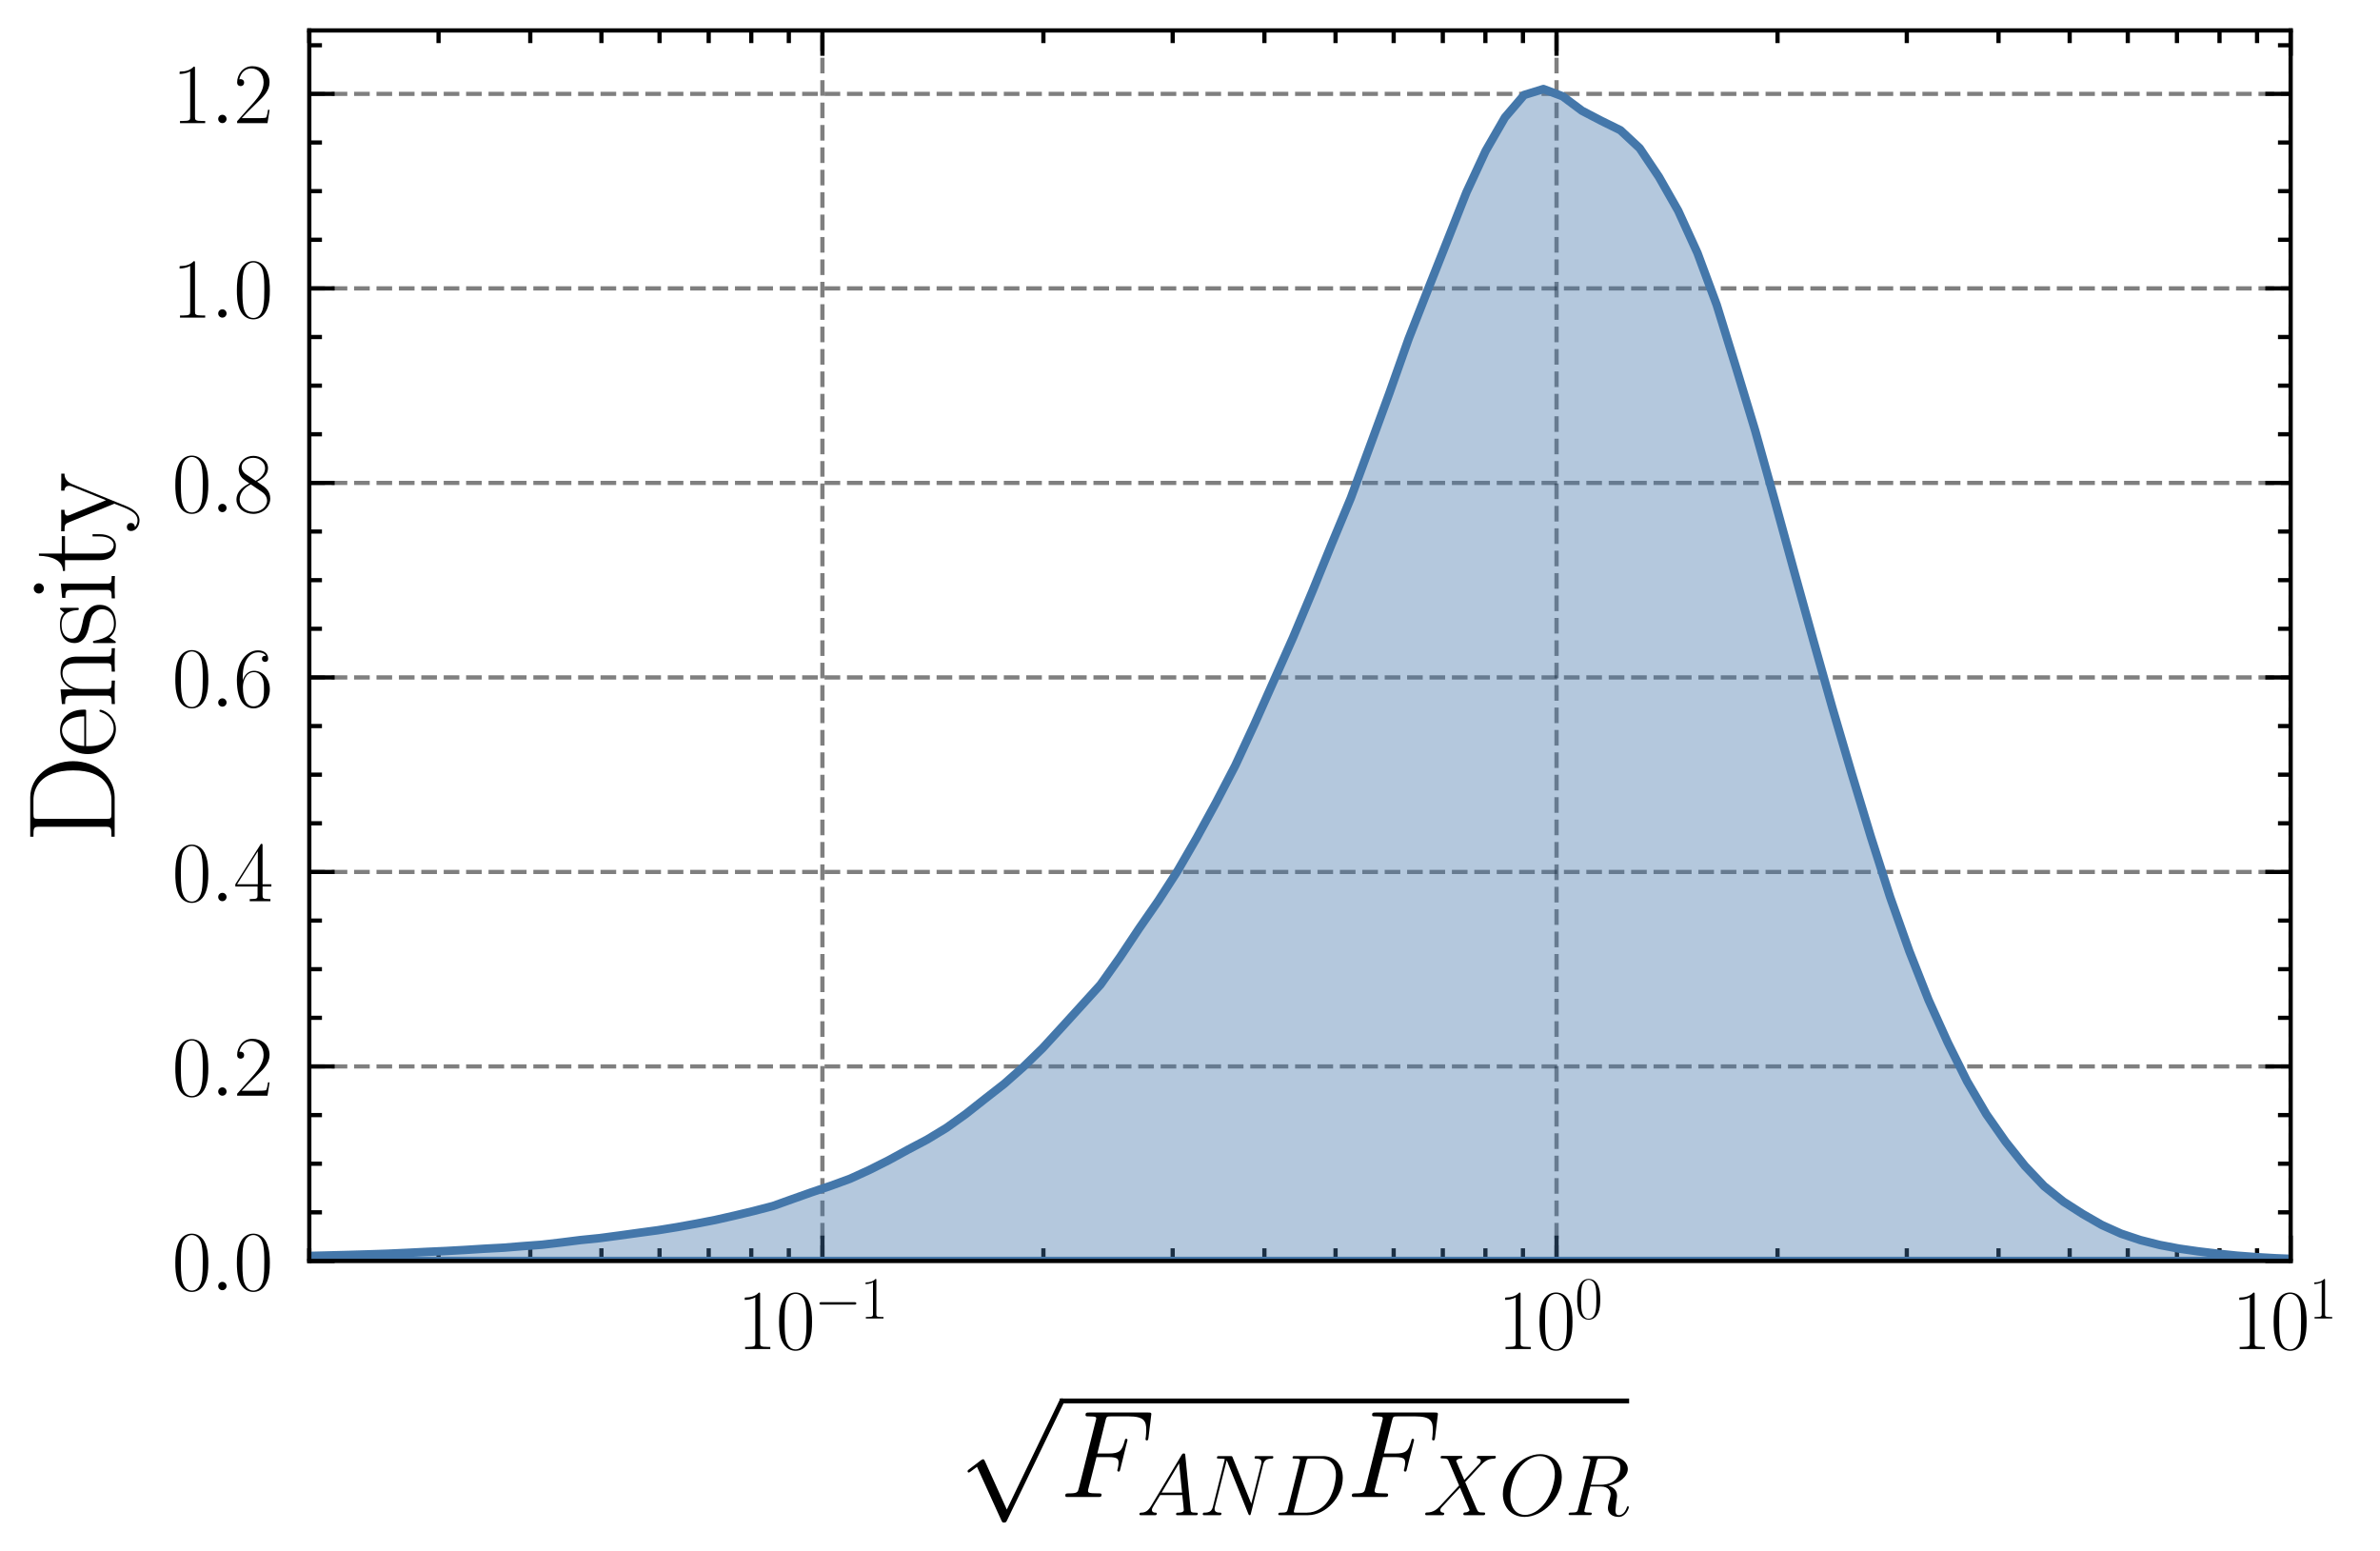<?xml version="1.0" encoding="utf-8" standalone="no"?>
<!DOCTYPE svg PUBLIC "-//W3C//DTD SVG 1.1//EN"
  "http://www.w3.org/Graphics/SVG/1.1/DTD/svg11.dtd">
<svg xmlns:xlink="http://www.w3.org/1999/xlink" width="281.509pt" height="183.432pt" viewBox="0 0 281.509 183.432" xmlns="http://www.w3.org/2000/svg" version="1.1">
 <defs>
  <style type="text/css">*{stroke-linejoin: round; stroke-linecap: butt}</style>
 </defs>
 <g id="figure_1">
  <g id="patch_1">
   <path d="M 0 183.432 
L 281.509 183.432 
L 281.509 0 
L 0 0 
L 0 183.432 
z
" style="fill: none"/>
  </g>
  <g id="axes_1">
   <g id="patch_2">
    <path d="M 36.582 149.13 
L 270.942 149.13 
L 270.942 3.6 
L 36.582 3.6 
L 36.582 149.13 
z
" style="fill: none"/>
   </g>
   <g id="matplotlib.axis_1">
    <g id="xtick_1">
     <g id="line2d_1">
      <path d="M 97.276 149.13 
L 97.276 3.6 
" clip-path="url(#p19c0e09cc0)" style="fill: none; stroke-dasharray: 1.85,0.8; stroke-dashoffset: 0; stroke: #000000; stroke-opacity: 0.5; stroke-width: 0.5"/>
     </g>
     <g id="line2d_2">
      <defs>
       <path id="m9ec80970f1" d="M 0 0 
L 0 -3 
" style="stroke: #000000; stroke-width: 0.5"/>
      </defs>
      <g>
       <use xlink:href="#m9ec80970f1" x="97.276" y="149.13" style="stroke: #000000; stroke-width: 0.5"/>
      </g>
     </g>
     <g id="line2d_3">
      <defs>
       <path id="m45eb86e964" d="M 0 0 
L 0 3 
" style="stroke: #000000; stroke-width: 0.5"/>
      </defs>
      <g>
       <use xlink:href="#m45eb86e964" x="97.276" y="3.6" style="stroke: #000000; stroke-width: 0.5"/>
      </g>
     </g>
     <g id="text_1">
      <!-- $\mathdefault{10^{-1}}$ -->
      <g transform="translate(87.196 159.548) scale(0.1 -0.1)">
       <defs>
        <path id="CMR17-31" d="M 1702 4058 
C 1702 4192 1696 4192 1606 4192 
C 1357 3916 979 3827 621 3827 
C 602 3827 570 3827 563 3808 
C 557 3795 557 3782 557 3648 
C 755 3648 1088 3686 1344 3839 
L 1344 461 
C 1344 236 1331 160 781 160 
L 589 160 
L 589 0 
C 896 0 1216 0 1523 0 
C 1830 0 2150 0 2458 0 
L 2458 160 
L 2266 160 
C 1715 160 1702 230 1702 458 
L 1702 4058 
z
" transform="scale(0.016)"/>
        <path id="CMR17-30" d="M 2688 2025 
C 2688 2416 2682 3080 2413 3591 
C 2176 4039 1798 4198 1466 4198 
C 1158 4198 768 4058 525 3597 
C 269 3118 243 2524 243 2025 
C 243 1661 250 1106 448 619 
C 723 -39 1216 -128 1466 -128 
C 1760 -128 2208 -7 2470 600 
C 2662 1042 2688 1559 2688 2025 
z
M 1466 -26 
C 1056 -26 813 325 723 812 
C 653 1188 653 1738 653 2096 
C 653 2588 653 2997 736 3387 
C 858 3929 1216 4096 1466 4096 
C 1728 4096 2067 3923 2189 3400 
C 2272 3036 2278 2607 2278 2096 
C 2278 1680 2278 1169 2202 792 
C 2067 95 1690 -26 1466 -26 
z
" transform="scale(0.016)"/>
        <path id="CMSY10-0" d="M 4218 1472 
C 4326 1472 4442 1472 4442 1600 
C 4442 1728 4326 1728 4218 1728 
L 755 1728 
C 646 1728 531 1728 531 1600 
C 531 1472 646 1472 755 1472 
L 4218 1472 
z
" transform="scale(0.016)"/>
       </defs>
       <use xlink:href="#CMR17-31" transform="scale(0.996)"/>
       <use xlink:href="#CMR17-30" transform="translate(45.69 0) scale(0.996)"/>
       <use xlink:href="#CMSY10-0" transform="translate(91.381 36.154) scale(0.697)"/>
       <use xlink:href="#CMR17-31" transform="translate(145.622 36.154) scale(0.697)"/>
      </g>
     </g>
    </g>
    <g id="xtick_2">
     <g id="line2d_4">
      <path d="M 184.109 149.13 
L 184.109 3.6 
" clip-path="url(#p19c0e09cc0)" style="fill: none; stroke-dasharray: 1.85,0.8; stroke-dashoffset: 0; stroke: #000000; stroke-opacity: 0.5; stroke-width: 0.5"/>
     </g>
     <g id="line2d_5">
      <g>
       <use xlink:href="#m9ec80970f1" x="184.109" y="149.13" style="stroke: #000000; stroke-width: 0.5"/>
      </g>
     </g>
     <g id="line2d_6">
      <g>
       <use xlink:href="#m45eb86e964" x="184.109" y="3.6" style="stroke: #000000; stroke-width: 0.5"/>
      </g>
     </g>
     <g id="text_2">
      <!-- $\mathdefault{10^{0}}$ -->
      <g transform="translate(177.142 159.548) scale(0.1 -0.1)">
       <use xlink:href="#CMR17-31" transform="scale(0.996)"/>
       <use xlink:href="#CMR17-30" transform="translate(45.69 0) scale(0.996)"/>
       <use xlink:href="#CMR17-30" transform="translate(91.381 36.154) scale(0.697)"/>
      </g>
     </g>
    </g>
    <g id="xtick_3">
     <g id="line2d_7">
      <path d="M 270.942 149.13 
L 270.942 3.6 
" clip-path="url(#p19c0e09cc0)" style="fill: none; stroke-dasharray: 1.85,0.8; stroke-dashoffset: 0; stroke: #000000; stroke-opacity: 0.5; stroke-width: 0.5"/>
     </g>
     <g id="line2d_8">
      <g>
       <use xlink:href="#m9ec80970f1" x="270.942" y="149.13" style="stroke: #000000; stroke-width: 0.5"/>
      </g>
     </g>
     <g id="line2d_9">
      <g>
       <use xlink:href="#m45eb86e964" x="270.942" y="3.6" style="stroke: #000000; stroke-width: 0.5"/>
      </g>
     </g>
     <g id="text_3">
      <!-- $\mathdefault{10^{1}}$ -->
      <g transform="translate(263.975 159.548) scale(0.1 -0.1)">
       <use xlink:href="#CMR17-31" transform="scale(0.996)"/>
       <use xlink:href="#CMR17-30" transform="translate(45.69 0) scale(0.996)"/>
       <use xlink:href="#CMR17-31" transform="translate(91.381 36.154) scale(0.697)"/>
      </g>
     </g>
    </g>
    <g id="xtick_4">
     <g id="line2d_10">
      <defs>
       <path id="md3a4741fb4" d="M 0 0 
L 0 -1.5 
" style="stroke: #000000; stroke-width: 0.5"/>
      </defs>
      <g>
       <use xlink:href="#md3a4741fb4" x="36.582" y="149.13" style="stroke: #000000; stroke-width: 0.5"/>
      </g>
     </g>
     <g id="line2d_11">
      <defs>
       <path id="m6dc3bf40f5" d="M 0 0 
L 0 1.5 
" style="stroke: #000000; stroke-width: 0.5"/>
      </defs>
      <g>
       <use xlink:href="#m6dc3bf40f5" x="36.582" y="3.6" style="stroke: #000000; stroke-width: 0.5"/>
      </g>
     </g>
    </g>
    <g id="xtick_5">
     <g id="line2d_12">
      <g>
       <use xlink:href="#md3a4741fb4" x="51.873" y="149.13" style="stroke: #000000; stroke-width: 0.5"/>
      </g>
     </g>
     <g id="line2d_13">
      <g>
       <use xlink:href="#m6dc3bf40f5" x="51.873" y="3.6" style="stroke: #000000; stroke-width: 0.5"/>
      </g>
     </g>
    </g>
    <g id="xtick_6">
     <g id="line2d_14">
      <g>
       <use xlink:href="#md3a4741fb4" x="62.722" y="149.13" style="stroke: #000000; stroke-width: 0.5"/>
      </g>
     </g>
     <g id="line2d_15">
      <g>
       <use xlink:href="#m6dc3bf40f5" x="62.722" y="3.6" style="stroke: #000000; stroke-width: 0.5"/>
      </g>
     </g>
    </g>
    <g id="xtick_7">
     <g id="line2d_16">
      <g>
       <use xlink:href="#md3a4741fb4" x="71.137" y="149.13" style="stroke: #000000; stroke-width: 0.5"/>
      </g>
     </g>
     <g id="line2d_17">
      <g>
       <use xlink:href="#m6dc3bf40f5" x="71.137" y="3.6" style="stroke: #000000; stroke-width: 0.5"/>
      </g>
     </g>
    </g>
    <g id="xtick_8">
     <g id="line2d_18">
      <g>
       <use xlink:href="#md3a4741fb4" x="78.012" y="149.13" style="stroke: #000000; stroke-width: 0.5"/>
      </g>
     </g>
     <g id="line2d_19">
      <g>
       <use xlink:href="#m6dc3bf40f5" x="78.012" y="3.6" style="stroke: #000000; stroke-width: 0.5"/>
      </g>
     </g>
    </g>
    <g id="xtick_9">
     <g id="line2d_20">
      <g>
       <use xlink:href="#md3a4741fb4" x="83.825" y="149.13" style="stroke: #000000; stroke-width: 0.5"/>
      </g>
     </g>
     <g id="line2d_21">
      <g>
       <use xlink:href="#m6dc3bf40f5" x="83.825" y="3.6" style="stroke: #000000; stroke-width: 0.5"/>
      </g>
     </g>
    </g>
    <g id="xtick_10">
     <g id="line2d_22">
      <g>
       <use xlink:href="#md3a4741fb4" x="88.861" y="149.13" style="stroke: #000000; stroke-width: 0.5"/>
      </g>
     </g>
     <g id="line2d_23">
      <g>
       <use xlink:href="#m6dc3bf40f5" x="88.861" y="3.6" style="stroke: #000000; stroke-width: 0.5"/>
      </g>
     </g>
    </g>
    <g id="xtick_11">
     <g id="line2d_24">
      <g>
       <use xlink:href="#md3a4741fb4" x="93.303" y="149.13" style="stroke: #000000; stroke-width: 0.5"/>
      </g>
     </g>
     <g id="line2d_25">
      <g>
       <use xlink:href="#m6dc3bf40f5" x="93.303" y="3.6" style="stroke: #000000; stroke-width: 0.5"/>
      </g>
     </g>
    </g>
    <g id="xtick_12">
     <g id="line2d_26">
      <g>
       <use xlink:href="#md3a4741fb4" x="123.415" y="149.13" style="stroke: #000000; stroke-width: 0.5"/>
      </g>
     </g>
     <g id="line2d_27">
      <g>
       <use xlink:href="#m6dc3bf40f5" x="123.415" y="3.6" style="stroke: #000000; stroke-width: 0.5"/>
      </g>
     </g>
    </g>
    <g id="xtick_13">
     <g id="line2d_28">
      <g>
       <use xlink:href="#md3a4741fb4" x="138.706" y="149.13" style="stroke: #000000; stroke-width: 0.5"/>
      </g>
     </g>
     <g id="line2d_29">
      <g>
       <use xlink:href="#m6dc3bf40f5" x="138.706" y="3.6" style="stroke: #000000; stroke-width: 0.5"/>
      </g>
     </g>
    </g>
    <g id="xtick_14">
     <g id="line2d_30">
      <g>
       <use xlink:href="#md3a4741fb4" x="149.555" y="149.13" style="stroke: #000000; stroke-width: 0.5"/>
      </g>
     </g>
     <g id="line2d_31">
      <g>
       <use xlink:href="#m6dc3bf40f5" x="149.555" y="3.6" style="stroke: #000000; stroke-width: 0.5"/>
      </g>
     </g>
    </g>
    <g id="xtick_15">
     <g id="line2d_32">
      <g>
       <use xlink:href="#md3a4741fb4" x="157.97" y="149.13" style="stroke: #000000; stroke-width: 0.5"/>
      </g>
     </g>
     <g id="line2d_33">
      <g>
       <use xlink:href="#m6dc3bf40f5" x="157.97" y="3.6" style="stroke: #000000; stroke-width: 0.5"/>
      </g>
     </g>
    </g>
    <g id="xtick_16">
     <g id="line2d_34">
      <g>
       <use xlink:href="#md3a4741fb4" x="164.845" y="149.13" style="stroke: #000000; stroke-width: 0.5"/>
      </g>
     </g>
     <g id="line2d_35">
      <g>
       <use xlink:href="#m6dc3bf40f5" x="164.845" y="3.6" style="stroke: #000000; stroke-width: 0.5"/>
      </g>
     </g>
    </g>
    <g id="xtick_17">
     <g id="line2d_36">
      <g>
       <use xlink:href="#md3a4741fb4" x="170.658" y="149.13" style="stroke: #000000; stroke-width: 0.5"/>
      </g>
     </g>
     <g id="line2d_37">
      <g>
       <use xlink:href="#m6dc3bf40f5" x="170.658" y="3.6" style="stroke: #000000; stroke-width: 0.5"/>
      </g>
     </g>
    </g>
    <g id="xtick_18">
     <g id="line2d_38">
      <g>
       <use xlink:href="#md3a4741fb4" x="175.694" y="149.13" style="stroke: #000000; stroke-width: 0.5"/>
      </g>
     </g>
     <g id="line2d_39">
      <g>
       <use xlink:href="#m6dc3bf40f5" x="175.694" y="3.6" style="stroke: #000000; stroke-width: 0.5"/>
      </g>
     </g>
    </g>
    <g id="xtick_19">
     <g id="line2d_40">
      <g>
       <use xlink:href="#md3a4741fb4" x="180.136" y="149.13" style="stroke: #000000; stroke-width: 0.5"/>
      </g>
     </g>
     <g id="line2d_41">
      <g>
       <use xlink:href="#m6dc3bf40f5" x="180.136" y="3.6" style="stroke: #000000; stroke-width: 0.5"/>
      </g>
     </g>
    </g>
    <g id="xtick_20">
     <g id="line2d_42">
      <g>
       <use xlink:href="#md3a4741fb4" x="210.248" y="149.13" style="stroke: #000000; stroke-width: 0.5"/>
      </g>
     </g>
     <g id="line2d_43">
      <g>
       <use xlink:href="#m6dc3bf40f5" x="210.248" y="3.6" style="stroke: #000000; stroke-width: 0.5"/>
      </g>
     </g>
    </g>
    <g id="xtick_21">
     <g id="line2d_44">
      <g>
       <use xlink:href="#md3a4741fb4" x="225.539" y="149.13" style="stroke: #000000; stroke-width: 0.5"/>
      </g>
     </g>
     <g id="line2d_45">
      <g>
       <use xlink:href="#m6dc3bf40f5" x="225.539" y="3.6" style="stroke: #000000; stroke-width: 0.5"/>
      </g>
     </g>
    </g>
    <g id="xtick_22">
     <g id="line2d_46">
      <g>
       <use xlink:href="#md3a4741fb4" x="236.388" y="149.13" style="stroke: #000000; stroke-width: 0.5"/>
      </g>
     </g>
     <g id="line2d_47">
      <g>
       <use xlink:href="#m6dc3bf40f5" x="236.388" y="3.6" style="stroke: #000000; stroke-width: 0.5"/>
      </g>
     </g>
    </g>
    <g id="xtick_23">
     <g id="line2d_48">
      <g>
       <use xlink:href="#md3a4741fb4" x="244.803" y="149.13" style="stroke: #000000; stroke-width: 0.5"/>
      </g>
     </g>
     <g id="line2d_49">
      <g>
       <use xlink:href="#m6dc3bf40f5" x="244.803" y="3.6" style="stroke: #000000; stroke-width: 0.5"/>
      </g>
     </g>
    </g>
    <g id="xtick_24">
     <g id="line2d_50">
      <g>
       <use xlink:href="#md3a4741fb4" x="251.678" y="149.13" style="stroke: #000000; stroke-width: 0.5"/>
      </g>
     </g>
     <g id="line2d_51">
      <g>
       <use xlink:href="#m6dc3bf40f5" x="251.678" y="3.6" style="stroke: #000000; stroke-width: 0.5"/>
      </g>
     </g>
    </g>
    <g id="xtick_25">
     <g id="line2d_52">
      <g>
       <use xlink:href="#md3a4741fb4" x="257.492" y="149.13" style="stroke: #000000; stroke-width: 0.5"/>
      </g>
     </g>
     <g id="line2d_53">
      <g>
       <use xlink:href="#m6dc3bf40f5" x="257.492" y="3.6" style="stroke: #000000; stroke-width: 0.5"/>
      </g>
     </g>
    </g>
    <g id="xtick_26">
     <g id="line2d_54">
      <g>
       <use xlink:href="#md3a4741fb4" x="262.527" y="149.13" style="stroke: #000000; stroke-width: 0.5"/>
      </g>
     </g>
     <g id="line2d_55">
      <g>
       <use xlink:href="#m6dc3bf40f5" x="262.527" y="3.6" style="stroke: #000000; stroke-width: 0.5"/>
      </g>
     </g>
    </g>
    <g id="xtick_27">
     <g id="line2d_56">
      <g>
       <use xlink:href="#md3a4741fb4" x="266.969" y="149.13" style="stroke: #000000; stroke-width: 0.5"/>
      </g>
     </g>
     <g id="line2d_57">
      <g>
       <use xlink:href="#m6dc3bf40f5" x="266.969" y="3.6" style="stroke: #000000; stroke-width: 0.5"/>
      </g>
     </g>
    </g>
    <g id="text_4">
     <!-- $\sqrt{F_{AND}F_{XOR}}$ -->
     <g transform="translate(113.373 177.042) scale(0.144 -0.144)">
      <defs>
       <path id="CMSY10-70" d="M 2490 -5472 
L 1363 -2982 
C 1318 -2880 1286 -2880 1267 -2880 
C 1261 -2880 1229 -2880 1158 -2931 
L 550 -3392 
C 467 -3456 467 -3475 467 -3494 
C 467 -3526 486 -3565 531 -3565 
C 570 -3565 678 -3475 749 -3424 
C 787 -3393 883 -3323 954 -3271 
L 2214 -6042 
C 2259 -6144 2291 -6144 2349 -6144 
C 2445 -6144 2464 -6106 2509 -6016 
L 5414 0 
C 5459 90 5459 115 5459 128 
C 5459 192 5408 256 5331 256 
C 5280 256 5235 224 5184 122 
L 2490 -5472 
z
" transform="scale(0.016)"/>
       <path id="CMMI12-46" d="M 1901 2055 
L 2515 2055 
C 3002 2055 3040 1946 3040 1761 
C 3040 1678 3027 1589 2995 1448 
C 2982 1423 2976 1391 2976 1378 
C 2976 1333 3002 1308 3046 1308 
C 3098 1308 3104 1333 3130 1435 
L 3501 2935 
C 3501 2961 3482 2999 3437 2999 
C 3379 2999 3373 2974 3347 2863 
C 3213 2376 3085 2240 2528 2240 
L 1946 2240 
L 2362 3926 
C 2419 4154 2432 4154 2694 4154 
L 3552 4154 
C 4352 4154 4467 3918 4467 3464 
C 4467 3426 4467 3285 4448 3119 
C 4442 3094 4429 3011 4429 2985 
C 4429 2934 4461 2915 4499 2915 
C 4544 2915 4570 2941 4582 3055 
L 4717 4174 
C 4717 4195 4730 4263 4730 4277 
C 4730 4352 4672 4352 4557 4352 
L 1523 4352 
C 1402 4352 1338 4352 1338 4229 
C 1338 4154 1382 4154 1491 4154 
C 1888 4154 1888 4113 1888 4050 
C 1888 4018 1882 3992 1862 3922 
L 998 473 
C 941 249 928 185 480 185 
C 358 185 294 185 294 70 
C 294 0 352 0 390 0 
C 512 0 640 0 762 0 
L 1594 0 
C 1734 0 1888 0 2029 0 
C 2086 0 2163 0 2163 115 
C 2163 185 2125 185 1984 185 
C 1478 185 1466 229 1466 324 
C 1466 356 1478 406 1491 449 
L 1901 2055 
z
" transform="scale(0.016)"/>
       <path id="CMMI12-41" d="M 1088 691 
C 864 314 646 186 339 186 
C 269 180 218 180 218 58 
C 218 24 250 0 294 0 
C 410 0 698 0 813 0 
C 998 0 1203 0 1382 0 
C 1421 0 1498 0 1498 122 
C 1498 180 1446 186 1408 186 
C 1261 186 1139 236 1139 388 
C 1139 476 1178 546 1261 685 
L 1747 1479 
L 3379 1479 
C 3386 1423 3386 1373 3392 1316 
C 3411 1152 3488 495 3488 376 
C 3488 186 3162 186 3059 186 
C 2989 186 2918 186 2918 70 
C 2918 0 2976 0 3014 0 
C 3123 0 3251 0 3360 0 
L 3725 0 
C 4115 0 4397 0 4403 0 
C 4448 0 4518 0 4518 122 
C 4518 186 4461 186 4365 186 
C 4013 186 4006 244 3987 434 
L 3597 4404 
C 3584 4531 3558 4544 3488 4544 
C 3424 4544 3386 4531 3328 4435 
L 1088 691 
z
M 1856 1664 
L 3142 3819 
L 3360 1664 
L 1856 1664 
z
" transform="scale(0.016)"/>
       <path id="CMMI12-4e" d="M 4736 3698 
C 4806 3974 4909 4166 5395 4166 
C 5414 4166 5491 4166 5491 4279 
C 5491 4352 5434 4352 5408 4352 
C 5280 4352 4954 4352 4826 4352 
L 4518 4352 
C 4429 4352 4314 4352 4224 4352 
C 4186 4352 4109 4352 4109 4230 
C 4109 4166 4160 4166 4205 4166 
C 4589 4166 4614 4019 4614 3903 
C 4614 3846 4608 3826 4589 3737 
L 3866 850 
L 2496 4249 
C 2451 4352 2445 4352 2304 4352 
L 1523 4352 
C 1395 4352 1338 4352 1338 4230 
C 1338 4166 1382 4166 1504 4166 
C 1536 4166 1914 4166 1914 4115 
C 1914 4102 1901 4051 1894 4032 
L 1043 635 
C 966 320 813 186 390 186 
C 358 186 294 186 294 67 
C 294 0 358 0 378 0 
C 506 0 832 0 960 0 
L 1267 0 
C 1357 0 1466 0 1555 0 
C 1600 0 1670 0 1670 122 
C 1670 180 1606 186 1581 186 
C 1370 186 1165 224 1165 454 
C 1165 505 1178 562 1190 613 
L 2054 4032 
C 2093 3968 2093 3956 2118 3898 
L 3642 115 
C 3674 38 3686 0 3744 0 
C 3808 0 3814 19 3840 128 
L 4736 3698 
z
" transform="scale(0.016)"/>
       <path id="CMMI12-44" d="M 1005 472 
C 947 249 934 185 486 185 
C 365 185 301 185 301 70 
C 301 0 339 0 467 0 
L 2496 0 
C 3789 0 5050 1332 5050 2753 
C 5050 3671 4499 4352 3584 4352 
L 1530 4352 
C 1408 4352 1350 4352 1350 4231 
C 1350 4167 1408 4167 1504 4167 
C 1894 4167 1894 4116 1894 4046 
C 1894 4034 1894 3995 1869 3899 
L 1005 472 
z
M 2355 3931 
C 2413 4167 2438 4167 2688 4167 
L 3392 4167 
C 3994 4167 4544 3842 4544 2963 
C 4544 2644 4416 1536 3795 835 
C 3616 625 3130 185 2394 185 
L 1664 185 
C 1574 185 1562 185 1523 192 
C 1453 198 1446 211 1446 262 
C 1446 307 1459 345 1472 402 
L 2355 3931 
z
" transform="scale(0.016)"/>
       <path id="CMMI12-58" d="M 3040 2596 
L 2438 3994 
C 2522 4147 2714 4172 2790 4179 
C 2829 4179 2899 4179 2899 4292 
C 2899 4364 2842 4364 2803 4364 
C 2694 4364 2566 4364 2458 4364 
L 2086 4364 
C 1696 4364 1414 4364 1408 4364 
C 1357 4364 1293 4364 1293 4243 
C 1293 4179 1350 4179 1434 4179 
C 1805 4179 1830 4115 1894 3962 
L 2656 2185 
L 1267 693 
C 1037 442 762 198 288 198 
C 211 192 160 192 160 68 
C 160 48 166 0 237 0 
C 326 0 422 0 512 0 
L 813 0 
C 1018 0 1242 0 1440 0 
C 1485 0 1562 0 1562 115 
C 1562 179 1517 185 1478 185 
C 1350 198 1267 268 1267 370 
C 1267 479 1344 557 1530 748 
L 2099 1368 
C 2240 1516 2579 1886 2720 2026 
L 3392 453 
C 3398 441 3424 377 3424 370 
C 3424 313 3283 198 3078 198 
C 3040 198 2970 198 2970 71 
C 2970 0 3034 0 3066 0 
C 3174 0 3302 0 3411 0 
L 4115 0 
C 4230 0 4352 0 4461 0 
C 4506 0 4576 0 4576 130 
C 4576 198 4512 198 4454 198 
C 4070 198 4058 230 3949 465 
L 3104 2441 
L 3917 3316 
C 3981 3381 4128 3542 4186 3606 
C 4461 3896 4717 4160 5235 4160 
C 5299 4179 5363 4179 5363 4292 
C 5363 4364 5306 4364 5280 4364 
C 5190 4364 5094 4364 5005 4364 
L 4710 4364 
C 4506 4364 4282 4364 4083 4364 
C 4038 4364 3962 4364 3962 4249 
C 3962 4185 4006 4179 4045 4179 
C 4147 4167 4256 4116 4256 3994 
L 4250 3982 
C 4243 3937 4230 3873 4160 3797 
L 3040 2596 
z
" transform="scale(0.016)"/>
       <path id="CMMI12-4f" d="M 4646 2797 
C 4646 3848 3955 4492 3059 4492 
C 1690 4492 307 3026 307 1554 
C 307 554 973 -128 1901 -128 
C 3245 -128 4646 1268 4646 2797 
z
M 1939 19 
C 1414 19 858 401 858 1395 
C 858 1974 1069 2924 1594 3562 
C 2061 4123 2598 4352 3027 4352 
C 3590 4352 4134 3944 4134 3026 
C 4134 2459 3891 1573 3462 968 
C 2995 318 2413 19 1939 19 
z
" transform="scale(0.016)"/>
       <path id="CMMI12-52" d="M 2355 3924 
C 2413 4160 2438 4160 2688 4160 
L 3149 4160 
C 3699 4160 4109 3995 4109 3499 
C 4109 3175 3942 2240 2656 2240 
L 1933 2240 
L 2355 3924 
z
M 3245 2169 
C 4038 2341 4659 2851 4659 3398 
C 4659 3894 4154 4352 3264 4352 
L 1530 4352 
C 1402 4352 1344 4352 1344 4226 
C 1344 4160 1389 4160 1510 4160 
C 1894 4160 1894 4112 1894 4045 
C 1894 4033 1894 3994 1869 3899 
L 1005 479 
C 947 256 934 192 493 192 
C 346 192 301 192 301 71 
C 301 7 371 7 390 7 
C 506 7 640 7 762 7 
L 1517 7 
C 1632 7 1766 7 1882 7 
C 1933 7 2003 7 2003 128 
C 2003 192 1946 192 1850 192 
C 1459 192 1459 243 1459 306 
C 1459 313 1459 357 1472 407 
L 1901 2112 
L 2669 2112 
C 3277 2112 3392 1731 3392 1522 
C 3392 1427 3328 1179 3283 1014 
C 3213 723 3194 652 3194 532 
C 3194 82 3565 -128 3994 -128 
C 4512 -128 4736 501 4736 591 
C 4736 635 4704 654 4666 654 
C 4614 654 4602 616 4589 565 
C 4435 114 4173 0 4013 0 
C 3853 0 3750 70 3750 356 
C 3750 509 3827 1088 3834 1120 
C 3866 1355 3866 1380 3866 1432 
C 3866 1896 3488 2093 3245 2169 
z
" transform="scale(0.016)"/>
      </defs>
      <use xlink:href="#CMSY10-70" transform="translate(0 76.878) scale(0.996)"/>
      <use xlink:href="#CMMI12-46" transform="translate(83.022 0) scale(0.996)"/>
      <use xlink:href="#CMMI12-41" transform="translate(146.17 -14.944) scale(0.697)"/>
      <use xlink:href="#CMMI12-4e" transform="translate(197.36 -14.944) scale(0.697)"/>
      <use xlink:href="#CMMI12-44" transform="translate(259.325 -14.944) scale(0.697)"/>
      <use xlink:href="#CMMI12-46" transform="translate(318.415 0) scale(0.996)"/>
      <use xlink:href="#CMMI12-58" transform="translate(381.564 -14.944) scale(0.697)"/>
      <use xlink:href="#CMMI12-4f" transform="translate(443.718 -14.944) scale(0.697)"/>
      <use xlink:href="#CMMI12-52" transform="translate(497.8 -14.944) scale(0.697)"/>
      <path d="M 83.022 76.878 
L 550.848 76.878 
L 550.848 80.863 
L 83.022 80.863 
L 83.022 76.878 
z
"/>
     </g>
    </g>
   </g>
   <g id="matplotlib.axis_2">
    <g id="ytick_1">
     <g id="line2d_58">
      <path d="M 36.582 149.13 
L 270.942 149.13 
" clip-path="url(#p19c0e09cc0)" style="fill: none; stroke-dasharray: 1.85,0.8; stroke-dashoffset: 0; stroke: #000000; stroke-opacity: 0.5; stroke-width: 0.5"/>
     </g>
     <g id="line2d_59">
      <defs>
       <path id="md52b957f41" d="M 0 0 
L 3 0 
" style="stroke: #000000; stroke-width: 0.5"/>
      </defs>
      <g>
       <use xlink:href="#md52b957f41" x="36.582" y="149.13" style="stroke: #000000; stroke-width: 0.5"/>
      </g>
     </g>
     <g id="line2d_60">
      <defs>
       <path id="m5d4488cac8" d="M 0 0 
L -3 0 
" style="stroke: #000000; stroke-width: 0.5"/>
      </defs>
      <g>
       <use xlink:href="#m5d4488cac8" x="270.942" y="149.13" style="stroke: #000000; stroke-width: 0.5"/>
      </g>
     </g>
     <g id="text_5">
      <!-- $\mathdefault{0.0}$ -->
      <g transform="translate(20.352 152.589) scale(0.1 -0.1)">
       <defs>
        <path id="CMMI12-3a" d="M 1178 307 
C 1178 492 1024 619 870 619 
C 685 619 557 466 557 313 
C 557 128 710 0 864 0 
C 1050 0 1178 153 1178 307 
z
" transform="scale(0.016)"/>
       </defs>
       <use xlink:href="#CMR17-30" transform="scale(0.996)"/>
       <use xlink:href="#CMMI12-3a" transform="translate(45.69 0) scale(0.996)"/>
       <use xlink:href="#CMR17-30" transform="translate(72.788 0) scale(0.996)"/>
      </g>
     </g>
    </g>
    <g id="ytick_2">
     <g id="line2d_61">
      <path d="M 36.582 126.125 
L 270.942 126.125 
" clip-path="url(#p19c0e09cc0)" style="fill: none; stroke-dasharray: 1.85,0.8; stroke-dashoffset: 0; stroke: #000000; stroke-opacity: 0.5; stroke-width: 0.5"/>
     </g>
     <g id="line2d_62">
      <g>
       <use xlink:href="#md52b957f41" x="36.582" y="126.125" style="stroke: #000000; stroke-width: 0.5"/>
      </g>
     </g>
     <g id="line2d_63">
      <g>
       <use xlink:href="#m5d4488cac8" x="270.942" y="126.125" style="stroke: #000000; stroke-width: 0.5"/>
      </g>
     </g>
     <g id="text_6">
      <!-- $\mathdefault{0.2}$ -->
      <g transform="translate(20.352 129.585) scale(0.1 -0.1)">
       <defs>
        <path id="CMR17-32" d="M 2669 989 
L 2554 989 
C 2490 536 2438 459 2413 420 
C 2381 369 1920 369 1830 369 
L 602 369 
C 832 619 1280 1072 1824 1597 
C 2214 1967 2669 2402 2669 3035 
C 2669 3790 2067 4224 1395 4224 
C 691 4224 262 3604 262 3030 
C 262 2780 448 2748 525 2748 
C 589 2748 781 2787 781 3010 
C 781 3207 614 3264 525 3264 
C 486 3264 448 3258 422 3245 
C 544 3790 915 4058 1306 4058 
C 1862 4058 2227 3617 2227 3035 
C 2227 2479 1901 2000 1536 1584 
L 262 146 
L 262 0 
L 2515 0 
L 2669 989 
z
" transform="scale(0.016)"/>
       </defs>
       <use xlink:href="#CMR17-30" transform="scale(0.996)"/>
       <use xlink:href="#CMMI12-3a" transform="translate(45.69 0) scale(0.996)"/>
       <use xlink:href="#CMR17-32" transform="translate(72.788 0) scale(0.996)"/>
      </g>
     </g>
    </g>
    <g id="ytick_3">
     <g id="line2d_64">
      <path d="M 36.582 103.121 
L 270.942 103.121 
" clip-path="url(#p19c0e09cc0)" style="fill: none; stroke-dasharray: 1.85,0.8; stroke-dashoffset: 0; stroke: #000000; stroke-opacity: 0.5; stroke-width: 0.5"/>
     </g>
     <g id="line2d_65">
      <g>
       <use xlink:href="#md52b957f41" x="36.582" y="103.121" style="stroke: #000000; stroke-width: 0.5"/>
      </g>
     </g>
     <g id="line2d_66">
      <g>
       <use xlink:href="#m5d4488cac8" x="270.942" y="103.121" style="stroke: #000000; stroke-width: 0.5"/>
      </g>
     </g>
     <g id="text_7">
      <!-- $\mathdefault{0.4}$ -->
      <g transform="translate(20.352 106.58) scale(0.1 -0.1)">
       <defs>
        <path id="CMR17-34" d="M 2150 4122 
C 2150 4256 2144 4256 2029 4256 
L 128 1254 
L 128 1088 
L 1779 1088 
L 1779 457 
C 1779 224 1766 160 1318 160 
L 1197 160 
L 1197 0 
C 1402 0 1747 0 1965 0 
C 2182 0 2528 0 2733 0 
L 2733 160 
L 2611 160 
C 2163 160 2150 224 2150 457 
L 2150 1088 
L 2803 1088 
L 2803 1254 
L 2150 1254 
L 2150 4122 
z
M 1798 3703 
L 1798 1254 
L 256 1254 
L 1798 3703 
z
" transform="scale(0.016)"/>
       </defs>
       <use xlink:href="#CMR17-30" transform="scale(0.996)"/>
       <use xlink:href="#CMMI12-3a" transform="translate(45.69 0) scale(0.996)"/>
       <use xlink:href="#CMR17-34" transform="translate(72.788 0) scale(0.996)"/>
      </g>
     </g>
    </g>
    <g id="ytick_4">
     <g id="line2d_67">
      <path d="M 36.582 80.116 
L 270.942 80.116 
" clip-path="url(#p19c0e09cc0)" style="fill: none; stroke-dasharray: 1.85,0.8; stroke-dashoffset: 0; stroke: #000000; stroke-opacity: 0.5; stroke-width: 0.5"/>
     </g>
     <g id="line2d_68">
      <g>
       <use xlink:href="#md52b957f41" x="36.582" y="80.116" style="stroke: #000000; stroke-width: 0.5"/>
      </g>
     </g>
     <g id="line2d_69">
      <g>
       <use xlink:href="#m5d4488cac8" x="270.942" y="80.116" style="stroke: #000000; stroke-width: 0.5"/>
      </g>
     </g>
     <g id="text_8">
      <!-- $\mathdefault{0.6}$ -->
      <g transform="translate(20.352 83.575) scale(0.1 -0.1)">
       <defs>
        <path id="CMR17-36" d="M 678 2176 
C 678 3690 1395 4032 1811 4032 
C 1946 4032 2272 4009 2400 3776 
C 2298 3776 2106 3776 2106 3553 
C 2106 3381 2246 3323 2336 3323 
C 2394 3323 2566 3348 2566 3560 
C 2566 3954 2246 4179 1805 4179 
C 1043 4179 243 3390 243 1984 
C 243 253 966 -128 1478 -128 
C 2099 -128 2688 427 2688 1283 
C 2688 2081 2170 2662 1517 2662 
C 1126 2662 838 2407 678 1960 
L 678 2176 
z
M 1478 25 
C 691 25 691 1200 691 1436 
C 691 1896 909 2560 1504 2560 
C 1613 2560 1926 2560 2138 2120 
C 2253 1870 2253 1609 2253 1289 
C 2253 944 2253 690 2118 434 
C 1978 171 1773 25 1478 25 
z
" transform="scale(0.016)"/>
       </defs>
       <use xlink:href="#CMR17-30" transform="scale(0.996)"/>
       <use xlink:href="#CMMI12-3a" transform="translate(45.69 0) scale(0.996)"/>
       <use xlink:href="#CMR17-36" transform="translate(72.788 0) scale(0.996)"/>
      </g>
     </g>
    </g>
    <g id="ytick_5">
     <g id="line2d_70">
      <path d="M 36.582 57.111 
L 270.942 57.111 
" clip-path="url(#p19c0e09cc0)" style="fill: none; stroke-dasharray: 1.85,0.8; stroke-dashoffset: 0; stroke: #000000; stroke-opacity: 0.5; stroke-width: 0.5"/>
     </g>
     <g id="line2d_71">
      <g>
       <use xlink:href="#md52b957f41" x="36.582" y="57.111" style="stroke: #000000; stroke-width: 0.5"/>
      </g>
     </g>
     <g id="line2d_72">
      <g>
       <use xlink:href="#m5d4488cac8" x="270.942" y="57.111" style="stroke: #000000; stroke-width: 0.5"/>
      </g>
     </g>
     <g id="text_9">
      <!-- $\mathdefault{0.8}$ -->
      <g transform="translate(20.352 60.571) scale(0.1 -0.1)">
       <defs>
        <path id="CMR17-38" d="M 1741 2264 
C 2144 2467 2554 2773 2554 3263 
C 2554 3841 1990 4179 1472 4179 
C 890 4179 378 3759 378 3180 
C 378 3021 416 2747 666 2505 
C 730 2442 998 2251 1171 2130 
C 883 1983 211 1634 211 934 
C 211 279 838 -128 1459 -128 
C 2144 -128 2720 362 2720 1010 
C 2720 1590 2330 1857 2074 2029 
L 1741 2264 
z
M 902 2822 
C 851 2854 595 3051 595 3351 
C 595 3739 998 4032 1459 4032 
C 1965 4032 2336 3676 2336 3262 
C 2336 2669 1670 2331 1638 2331 
C 1632 2331 1626 2331 1574 2370 
L 902 2822 
z
M 2080 1519 
C 2176 1449 2483 1240 2483 851 
C 2483 381 2010 25 1472 25 
C 890 25 448 438 448 940 
C 448 1443 838 1862 1280 2060 
L 2080 1519 
z
" transform="scale(0.016)"/>
       </defs>
       <use xlink:href="#CMR17-30" transform="scale(0.996)"/>
       <use xlink:href="#CMMI12-3a" transform="translate(45.69 0) scale(0.996)"/>
       <use xlink:href="#CMR17-38" transform="translate(72.788 0) scale(0.996)"/>
      </g>
     </g>
    </g>
    <g id="ytick_6">
     <g id="line2d_73">
      <path d="M 36.582 34.107 
L 270.942 34.107 
" clip-path="url(#p19c0e09cc0)" style="fill: none; stroke-dasharray: 1.85,0.8; stroke-dashoffset: 0; stroke: #000000; stroke-opacity: 0.5; stroke-width: 0.5"/>
     </g>
     <g id="line2d_74">
      <g>
       <use xlink:href="#md52b957f41" x="36.582" y="34.107" style="stroke: #000000; stroke-width: 0.5"/>
      </g>
     </g>
     <g id="line2d_75">
      <g>
       <use xlink:href="#m5d4488cac8" x="270.942" y="34.107" style="stroke: #000000; stroke-width: 0.5"/>
      </g>
     </g>
     <g id="text_10">
      <!-- $\mathdefault{1.0}$ -->
      <g transform="translate(20.352 37.566) scale(0.1 -0.1)">
       <use xlink:href="#CMR17-31" transform="scale(0.996)"/>
       <use xlink:href="#CMMI12-3a" transform="translate(45.69 0) scale(0.996)"/>
       <use xlink:href="#CMR17-30" transform="translate(72.788 0) scale(0.996)"/>
      </g>
     </g>
    </g>
    <g id="ytick_7">
     <g id="line2d_76">
      <path d="M 36.582 11.102 
L 270.942 11.102 
" clip-path="url(#p19c0e09cc0)" style="fill: none; stroke-dasharray: 1.85,0.8; stroke-dashoffset: 0; stroke: #000000; stroke-opacity: 0.5; stroke-width: 0.5"/>
     </g>
     <g id="line2d_77">
      <g>
       <use xlink:href="#md52b957f41" x="36.582" y="11.102" style="stroke: #000000; stroke-width: 0.5"/>
      </g>
     </g>
     <g id="line2d_78">
      <g>
       <use xlink:href="#m5d4488cac8" x="270.942" y="11.102" style="stroke: #000000; stroke-width: 0.5"/>
      </g>
     </g>
     <g id="text_11">
      <!-- $\mathdefault{1.2}$ -->
      <g transform="translate(20.352 14.561) scale(0.1 -0.1)">
       <use xlink:href="#CMR17-31" transform="scale(0.996)"/>
       <use xlink:href="#CMMI12-3a" transform="translate(45.69 0) scale(0.996)"/>
       <use xlink:href="#CMR17-32" transform="translate(72.788 0) scale(0.996)"/>
      </g>
     </g>
    </g>
    <g id="ytick_8">
     <g id="line2d_79">
      <defs>
       <path id="mbb8772fe00" d="M 0 0 
L 1.5 0 
" style="stroke: #000000; stroke-width: 0.5"/>
      </defs>
      <g>
       <use xlink:href="#mbb8772fe00" x="36.582" y="143.379" style="stroke: #000000; stroke-width: 0.5"/>
      </g>
     </g>
     <g id="line2d_80">
      <defs>
       <path id="ma1e3157ccd" d="M 0 0 
L -1.5 0 
" style="stroke: #000000; stroke-width: 0.5"/>
      </defs>
      <g>
       <use xlink:href="#ma1e3157ccd" x="270.942" y="143.379" style="stroke: #000000; stroke-width: 0.5"/>
      </g>
     </g>
    </g>
    <g id="ytick_9">
     <g id="line2d_81">
      <g>
       <use xlink:href="#mbb8772fe00" x="36.582" y="137.628" style="stroke: #000000; stroke-width: 0.5"/>
      </g>
     </g>
     <g id="line2d_82">
      <g>
       <use xlink:href="#ma1e3157ccd" x="270.942" y="137.628" style="stroke: #000000; stroke-width: 0.5"/>
      </g>
     </g>
    </g>
    <g id="ytick_10">
     <g id="line2d_83">
      <g>
       <use xlink:href="#mbb8772fe00" x="36.582" y="131.877" style="stroke: #000000; stroke-width: 0.5"/>
      </g>
     </g>
     <g id="line2d_84">
      <g>
       <use xlink:href="#ma1e3157ccd" x="270.942" y="131.877" style="stroke: #000000; stroke-width: 0.5"/>
      </g>
     </g>
    </g>
    <g id="ytick_11">
     <g id="line2d_85">
      <g>
       <use xlink:href="#mbb8772fe00" x="36.582" y="120.374" style="stroke: #000000; stroke-width: 0.5"/>
      </g>
     </g>
     <g id="line2d_86">
      <g>
       <use xlink:href="#ma1e3157ccd" x="270.942" y="120.374" style="stroke: #000000; stroke-width: 0.5"/>
      </g>
     </g>
    </g>
    <g id="ytick_12">
     <g id="line2d_87">
      <g>
       <use xlink:href="#mbb8772fe00" x="36.582" y="114.623" style="stroke: #000000; stroke-width: 0.5"/>
      </g>
     </g>
     <g id="line2d_88">
      <g>
       <use xlink:href="#ma1e3157ccd" x="270.942" y="114.623" style="stroke: #000000; stroke-width: 0.5"/>
      </g>
     </g>
    </g>
    <g id="ytick_13">
     <g id="line2d_89">
      <g>
       <use xlink:href="#mbb8772fe00" x="36.582" y="108.872" style="stroke: #000000; stroke-width: 0.5"/>
      </g>
     </g>
     <g id="line2d_90">
      <g>
       <use xlink:href="#ma1e3157ccd" x="270.942" y="108.872" style="stroke: #000000; stroke-width: 0.5"/>
      </g>
     </g>
    </g>
    <g id="ytick_14">
     <g id="line2d_91">
      <g>
       <use xlink:href="#mbb8772fe00" x="36.582" y="97.37" style="stroke: #000000; stroke-width: 0.5"/>
      </g>
     </g>
     <g id="line2d_92">
      <g>
       <use xlink:href="#ma1e3157ccd" x="270.942" y="97.37" style="stroke: #000000; stroke-width: 0.5"/>
      </g>
     </g>
    </g>
    <g id="ytick_15">
     <g id="line2d_93">
      <g>
       <use xlink:href="#mbb8772fe00" x="36.582" y="91.618" style="stroke: #000000; stroke-width: 0.5"/>
      </g>
     </g>
     <g id="line2d_94">
      <g>
       <use xlink:href="#ma1e3157ccd" x="270.942" y="91.618" style="stroke: #000000; stroke-width: 0.5"/>
      </g>
     </g>
    </g>
    <g id="ytick_16">
     <g id="line2d_95">
      <g>
       <use xlink:href="#mbb8772fe00" x="36.582" y="85.867" style="stroke: #000000; stroke-width: 0.5"/>
      </g>
     </g>
     <g id="line2d_96">
      <g>
       <use xlink:href="#ma1e3157ccd" x="270.942" y="85.867" style="stroke: #000000; stroke-width: 0.5"/>
      </g>
     </g>
    </g>
    <g id="ytick_17">
     <g id="line2d_97">
      <g>
       <use xlink:href="#mbb8772fe00" x="36.582" y="74.365" style="stroke: #000000; stroke-width: 0.5"/>
      </g>
     </g>
     <g id="line2d_98">
      <g>
       <use xlink:href="#ma1e3157ccd" x="270.942" y="74.365" style="stroke: #000000; stroke-width: 0.5"/>
      </g>
     </g>
    </g>
    <g id="ytick_18">
     <g id="line2d_99">
      <g>
       <use xlink:href="#mbb8772fe00" x="36.582" y="68.614" style="stroke: #000000; stroke-width: 0.5"/>
      </g>
     </g>
     <g id="line2d_100">
      <g>
       <use xlink:href="#ma1e3157ccd" x="270.942" y="68.614" style="stroke: #000000; stroke-width: 0.5"/>
      </g>
     </g>
    </g>
    <g id="ytick_19">
     <g id="line2d_101">
      <g>
       <use xlink:href="#mbb8772fe00" x="36.582" y="62.863" style="stroke: #000000; stroke-width: 0.5"/>
      </g>
     </g>
     <g id="line2d_102">
      <g>
       <use xlink:href="#ma1e3157ccd" x="270.942" y="62.863" style="stroke: #000000; stroke-width: 0.5"/>
      </g>
     </g>
    </g>
    <g id="ytick_20">
     <g id="line2d_103">
      <g>
       <use xlink:href="#mbb8772fe00" x="36.582" y="51.36" style="stroke: #000000; stroke-width: 0.5"/>
      </g>
     </g>
     <g id="line2d_104">
      <g>
       <use xlink:href="#ma1e3157ccd" x="270.942" y="51.36" style="stroke: #000000; stroke-width: 0.5"/>
      </g>
     </g>
    </g>
    <g id="ytick_21">
     <g id="line2d_105">
      <g>
       <use xlink:href="#mbb8772fe00" x="36.582" y="45.609" style="stroke: #000000; stroke-width: 0.5"/>
      </g>
     </g>
     <g id="line2d_106">
      <g>
       <use xlink:href="#ma1e3157ccd" x="270.942" y="45.609" style="stroke: #000000; stroke-width: 0.5"/>
      </g>
     </g>
    </g>
    <g id="ytick_22">
     <g id="line2d_107">
      <g>
       <use xlink:href="#mbb8772fe00" x="36.582" y="39.858" style="stroke: #000000; stroke-width: 0.5"/>
      </g>
     </g>
     <g id="line2d_108">
      <g>
       <use xlink:href="#ma1e3157ccd" x="270.942" y="39.858" style="stroke: #000000; stroke-width: 0.5"/>
      </g>
     </g>
    </g>
    <g id="ytick_23">
     <g id="line2d_109">
      <g>
       <use xlink:href="#mbb8772fe00" x="36.582" y="28.356" style="stroke: #000000; stroke-width: 0.5"/>
      </g>
     </g>
     <g id="line2d_110">
      <g>
       <use xlink:href="#ma1e3157ccd" x="270.942" y="28.356" style="stroke: #000000; stroke-width: 0.5"/>
      </g>
     </g>
    </g>
    <g id="ytick_24">
     <g id="line2d_111">
      <g>
       <use xlink:href="#mbb8772fe00" x="36.582" y="22.604" style="stroke: #000000; stroke-width: 0.5"/>
      </g>
     </g>
     <g id="line2d_112">
      <g>
       <use xlink:href="#ma1e3157ccd" x="270.942" y="22.604" style="stroke: #000000; stroke-width: 0.5"/>
      </g>
     </g>
    </g>
    <g id="ytick_25">
     <g id="line2d_113">
      <g>
       <use xlink:href="#mbb8772fe00" x="36.582" y="16.853" style="stroke: #000000; stroke-width: 0.5"/>
      </g>
     </g>
     <g id="line2d_114">
      <g>
       <use xlink:href="#ma1e3157ccd" x="270.942" y="16.853" style="stroke: #000000; stroke-width: 0.5"/>
      </g>
     </g>
    </g>
    <g id="ytick_26">
     <g id="line2d_115">
      <g>
       <use xlink:href="#mbb8772fe00" x="36.582" y="5.351" style="stroke: #000000; stroke-width: 0.5"/>
      </g>
     </g>
     <g id="line2d_116">
      <g>
       <use xlink:href="#ma1e3157ccd" x="270.942" y="5.351" style="stroke: #000000; stroke-width: 0.5"/>
      </g>
     </g>
    </g>
    <g id="text_12">
     <!-- Density -->
     <g transform="translate(13.563 99.717) rotate(-90) scale(0.144 -0.144)">
      <defs>
       <path id="CMR17-44" d="M 333 4352 
L 333 4186 
C 774 4186 845 4186 845 3900 
L 845 452 
C 845 166 774 166 333 166 
L 333 0 
L 2368 0 
C 3398 0 4224 943 4224 2141 
C 4224 3346 3411 4352 2368 4352 
L 333 4352 
z
M 1523 166 
C 1267 166 1254 197 1254 414 
L 1254 3938 
C 1254 4155 1267 4186 1523 4186 
L 2240 4186 
C 2771 4186 3750 3874 3750 2141 
C 3750 1242 3488 879 3366 707 
C 3213 510 2848 166 2240 166 
L 1523 166 
z
" transform="scale(0.016)"/>
       <path id="CMR17-65" d="M 2438 1472 
C 2464 1498 2464 1511 2464 1576 
C 2464 2238 2118 2816 1389 2816 
C 710 2816 173 2169 173 1383 
C 173 551 781 -64 1459 -64 
C 2176 -64 2458 607 2458 740 
C 2458 784 2419 784 2406 784 
C 2362 784 2355 771 2330 696 
C 2189 265 1837 51 1504 51 
C 1229 51 954 203 781 480 
C 582 803 582 1176 582 1472 
L 2438 1472 
z
M 589 1568 
C 634 2505 1126 2714 1382 2714 
C 1818 2714 2112 2297 2118 1568 
L 589 1568 
z
" transform="scale(0.016)"/>
       <path id="CMR17-6e" d="M 2656 1933 
C 2656 2259 2592 2790 1837 2790 
C 1331 2790 1069 2400 973 2144 
L 966 2144 
L 966 2790 
L 211 2720 
L 211 2554 
C 589 2554 646 2515 646 2208 
L 646 428 
C 646 184 621 153 211 153 
L 211 -13 
C 365 0 646 0 813 0 
C 979 0 1267 0 1421 -13 
L 1421 153 
C 1011 153 986 178 986 428 
L 986 1658 
C 986 2247 1344 2688 1792 2688 
C 2266 2688 2317 2266 2317 1958 
L 2317 428 
C 2317 184 2291 153 1882 153 
L 1882 -13 
C 2035 0 2317 0 2483 0 
C 2650 0 2938 0 3091 -13 
L 3091 153 
C 2682 153 2656 178 2656 428 
L 2656 1933 
z
" transform="scale(0.016)"/>
       <path id="CMR17-73" d="M 1978 2697 
C 1978 2813 1971 2819 1933 2819 
C 1907 2819 1901 2813 1824 2717 
C 1805 2691 1747 2626 1728 2601 
C 1523 2819 1235 2819 1126 2819 
C 416 2819 160 2447 160 2076 
C 160 1498 813 1365 998 1325 
C 1402 1243 1542 1217 1677 1101 
C 1760 1025 1901 884 1901 654 
C 1901 384 1747 38 1158 38 
C 602 38 403 460 288 1021 
C 269 1110 269 1117 218 1117 
C 166 1117 160 1110 160 983 
L 160 63 
C 160 -51 166 -58 205 -58 
C 237 -58 243 -51 275 0 
C 314 57 410 211 448 276 
C 576 103 800 -64 1158 -64 
C 1792 -64 2131 283 2131 784 
C 2131 1112 1958 1285 1875 1362 
C 1683 1561 1459 1606 1190 1657 
C 838 1735 390 1825 390 2217 
C 390 2383 480 2737 1126 2737 
C 1811 2737 1850 2094 1862 1888 
C 1869 1856 1901 1849 1920 1849 
C 1978 1849 1978 1869 1978 1978 
L 1978 2697 
z
" transform="scale(0.016)"/>
       <path id="CMR17-69" d="M 992 3909 
C 992 4049 877 4170 730 4170 
C 589 4170 467 4056 467 3909 
C 467 3769 582 3648 730 3648 
C 870 3648 992 3763 992 3909 
z
M 243 2706 
L 243 2541 
C 602 2541 653 2502 653 2197 
L 653 427 
C 653 184 627 153 218 153 
L 218 -13 
C 371 0 646 0 806 0 
C 960 0 1222 0 1370 -13 
L 1370 153 
C 992 153 979 191 979 420 
L 979 2776 
L 243 2706 
z
" transform="scale(0.016)"/>
       <path id="CMR17-74" d="M 966 2560 
L 1862 2560 
L 1862 2725 
L 966 2725 
L 966 3904 
L 851 3904 
C 838 3245 614 2668 70 2668 
L 70 2560 
L 627 2560 
L 627 771 
C 627 650 627 -64 1370 -64 
C 1747 -64 1965 306 1965 777 
L 1965 1140 
L 1850 1140 
L 1850 783 
C 1850 344 1677 51 1408 51 
C 1222 51 966 178 966 758 
L 966 2560 
z
" transform="scale(0.016)"/>
       <path id="CMR17-79" d="M 2496 2197 
C 2656 2586 2944 2586 3034 2586 
L 3034 2752 
C 2912 2752 2752 2752 2630 2752 
C 2496 2752 2285 2752 2157 2758 
L 2157 2592 
C 2400 2573 2406 2394 2406 2343 
C 2406 2280 2394 2248 2362 2171 
L 1664 449 
L 902 2306 
C 870 2382 870 2426 870 2433 
C 870 2573 1018 2586 1171 2586 
L 1171 2758 
C 1018 2752 742 2752 582 2752 
C 410 2752 205 2752 64 2758 
L 64 2586 
C 410 2586 448 2554 531 2350 
L 1485 15 
C 1197 -738 1030 -1178 627 -1178 
C 557 -1178 397 -1159 282 -1044 
C 429 -1031 493 -942 493 -833 
C 493 -725 416 -629 288 -629 
C 147 -629 77 -725 77 -840 
C 77 -1095 339 -1280 627 -1280 
C 998 -1280 1229 -922 1357 -604 
L 2496 2197 
z
" transform="scale(0.016)"/>
      </defs>
      <use xlink:href="#CMR17-44" transform="scale(0.996)"/>
      <use xlink:href="#CMR17-65" transform="translate(70.394 0) scale(0.996)"/>
      <use xlink:href="#CMR17-6e" transform="translate(110.879 0) scale(0.996)"/>
      <use xlink:href="#CMR17-73" transform="translate(161.775 0) scale(0.996)"/>
      <use xlink:href="#CMR17-69" transform="translate(197.576 0) scale(0.996)"/>
      <use xlink:href="#CMR17-74" transform="translate(222.447 0) scale(0.996)"/>
      <use xlink:href="#CMR17-79" transform="translate(255.125 0) scale(0.996)"/>
     </g>
    </g>
   </g>
   <g id="PolyCollection_1">
    <path d="M -106.728 149.13 
L -106.728 149.13 
L -104.451 149.13 
L -102.173 149.13 
L -99.895 149.13 
L -97.617 149.13 
L -95.339 149.13 
L -93.061 149.13 
L -90.784 149.13 
L -88.506 149.13 
L -86.228 149.13 
L -83.95 149.13 
L -81.672 149.13 
L -79.394 149.13 
L -77.116 149.13 
L -74.839 149.13 
L -72.561 149.13 
L -70.283 149.13 
L -68.005 149.13 
L -65.727 149.13 
L -63.449 149.13 
L -61.172 149.13 
L -58.894 149.13 
L -56.616 149.13 
L -54.338 149.13 
L -52.06 149.13 
L -49.782 149.13 
L -47.505 149.13 
L -45.227 149.13 
L -42.949 149.13 
L -40.671 149.13 
L -38.393 149.13 
L -36.115 149.13 
L -33.838 149.13 
L -31.56 149.13 
L -29.282 149.13 
L -27.004 149.13 
L -24.726 149.13 
L -22.448 149.13 
L -20.171 149.13 
L -17.893 149.13 
L -15.615 149.13 
L -13.337 149.13 
L -11.059 149.13 
L -8.781 149.13 
L -6.504 149.13 
L -4.226 149.13 
L -1.948 149.13 
L 0.33 149.13 
L 2.608 149.13 
L 4.886 149.13 
L 7.164 149.13 
L 9.441 149.13 
L 11.719 149.13 
L 13.997 149.13 
L 16.275 149.13 
L 18.553 149.13 
L 20.831 149.13 
L 23.108 149.13 
L 25.386 149.13 
L 27.664 149.13 
L 29.942 149.13 
L 32.22 149.13 
L 34.498 149.13 
L 36.775 149.13 
L 39.053 149.13 
L 41.331 149.13 
L 43.609 149.13 
L 45.887 149.13 
L 48.165 149.13 
L 50.442 149.13 
L 52.72 149.13 
L 54.998 149.13 
L 57.276 149.13 
L 59.554 149.13 
L 61.832 149.13 
L 64.109 149.13 
L 66.387 149.13 
L 68.665 149.13 
L 70.943 149.13 
L 73.221 149.13 
L 75.499 149.13 
L 77.777 149.13 
L 80.054 149.13 
L 82.332 149.13 
L 84.61 149.13 
L 86.888 149.13 
L 89.166 149.13 
L 91.444 149.13 
L 93.721 149.13 
L 95.999 149.13 
L 98.277 149.13 
L 100.555 149.13 
L 102.833 149.13 
L 105.111 149.13 
L 107.388 149.13 
L 109.666 149.13 
L 111.944 149.13 
L 114.222 149.13 
L 116.5 149.13 
L 118.778 149.13 
L 121.055 149.13 
L 123.333 149.13 
L 125.611 149.13 
L 127.889 149.13 
L 130.167 149.13 
L 132.445 149.13 
L 134.722 149.13 
L 137 149.13 
L 139.278 149.13 
L 141.556 149.13 
L 143.834 149.13 
L 146.112 149.13 
L 148.389 149.13 
L 150.667 149.13 
L 152.945 149.13 
L 155.223 149.13 
L 157.501 149.13 
L 159.779 149.13 
L 162.057 149.13 
L 164.334 149.13 
L 166.612 149.13 
L 168.89 149.13 
L 171.168 149.13 
L 173.446 149.13 
L 175.724 149.13 
L 178.001 149.13 
L 180.279 149.13 
L 182.557 149.13 
L 184.835 149.13 
L 187.113 149.13 
L 189.391 149.13 
L 191.668 149.13 
L 193.946 149.13 
L 196.224 149.13 
L 198.502 149.13 
L 200.78 149.13 
L 203.058 149.13 
L 205.335 149.13 
L 207.613 149.13 
L 209.891 149.13 
L 212.169 149.13 
L 214.447 149.13 
L 216.725 149.13 
L 219.002 149.13 
L 221.28 149.13 
L 223.558 149.13 
L 225.836 149.13 
L 228.114 149.13 
L 230.392 149.13 
L 232.669 149.13 
L 234.947 149.13 
L 237.225 149.13 
L 239.503 149.13 
L 241.781 149.13 
L 244.059 149.13 
L 246.337 149.13 
L 248.614 149.13 
L 250.892 149.13 
L 253.17 149.13 
L 255.448 149.13 
L 257.726 149.13 
L 260.004 149.13 
L 262.281 149.13 
L 264.559 149.13 
L 266.837 149.13 
L 269.115 149.13 
L 271.393 149.13 
L 273.671 149.13 
L 275.948 149.13 
L 278.226 149.13 
L 280.504 149.13 
L 282.782 149.13 
L 285.06 149.13 
L 287.338 149.13 
L 289.615 149.13 
L 291.893 149.13 
L 294.171 149.13 
L 296.449 149.13 
L 298.727 149.13 
L 301.005 149.13 
L 303.282 149.13 
L 305.56 149.13 
L 307.838 149.13 
L 310.116 149.13 
L 312.394 149.13 
L 314.672 149.13 
L 316.95 149.13 
L 319.227 149.13 
L 321.505 149.13 
L 323.783 149.13 
L 326.061 149.13 
L 328.339 149.13 
L 330.617 149.13 
L 332.894 149.13 
L 335.172 149.13 
L 337.45 149.13 
L 339.728 149.13 
L 342.006 149.13 
L 344.284 149.13 
L 346.561 149.13 
L 346.561 149.13 
L 346.561 149.13 
L 344.284 149.13 
L 342.006 149.129 
L 339.728 149.128 
L 337.45 149.129 
L 335.172 149.13 
L 332.894 149.13 
L 330.617 149.13 
L 328.339 149.129 
L 326.061 149.128 
L 323.783 149.128 
L 321.505 149.129 
L 319.227 149.128 
L 316.95 149.129 
L 314.672 149.128 
L 312.394 149.124 
L 310.116 149.125 
L 307.838 149.126 
L 305.56 149.123 
L 303.282 149.123 
L 301.005 149.122 
L 298.727 149.121 
L 296.449 149.115 
L 294.171 149.109 
L 291.893 149.104 
L 289.615 149.1 
L 287.338 149.092 
L 285.06 149.081 
L 282.782 149.065 
L 280.504 149.043 
L 278.226 149.024 
L 275.948 149.003 
L 273.671 148.948 
L 271.393 148.896 
L 269.115 148.805 
L 266.837 148.672 
L 264.559 148.499 
L 262.281 148.263 
L 260.004 147.993 
L 257.726 147.666 
L 255.448 147.235 
L 253.17 146.661 
L 250.892 145.903 
L 248.614 144.878 
L 246.337 143.569 
L 244.059 142.111 
L 241.781 140.285 
L 239.503 137.883 
L 237.225 135.028 
L 234.947 131.774 
L 232.669 127.885 
L 230.392 123.314 
L 228.114 118.269 
L 225.836 112.491 
L 223.558 106.069 
L 221.28 98.941 
L 219.002 91.426 
L 216.725 83.684 
L 214.447 75.61 
L 212.169 67.409 
L 209.891 59.106 
L 207.613 50.955 
L 205.335 43.437 
L 203.058 36.071 
L 200.78 29.925 
L 198.502 24.931 
L 196.224 20.927 
L 193.946 17.531 
L 191.668 15.405 
L 189.391 14.282 
L 187.113 13.095 
L 184.835 11.391 
L 182.557 10.53 
L 180.279 11.232 
L 178.001 13.896 
L 175.724 17.847 
L 173.446 22.757 
L 171.168 28.52 
L 168.89 34.261 
L 166.612 40.07 
L 164.334 46.503 
L 162.057 52.71 
L 159.779 58.89 
L 157.501 64.36 
L 155.223 69.95 
L 152.945 75.384 
L 150.667 80.51 
L 148.389 85.623 
L 146.112 90.531 
L 143.834 94.911 
L 141.556 99.074 
L 139.278 103.013 
L 137 106.542 
L 134.722 109.826 
L 132.445 113.246 
L 130.167 116.455 
L 127.889 118.962 
L 125.611 121.466 
L 123.333 123.95 
L 121.055 126.171 
L 118.778 128.185 
L 116.5 129.962 
L 114.222 131.761 
L 111.944 133.389 
L 109.666 134.771 
L 107.388 135.973 
L 105.111 137.22 
L 102.833 138.364 
L 100.555 139.403 
L 98.277 140.236 
L 95.999 141.002 
L 93.721 141.81 
L 91.444 142.627 
L 89.166 143.217 
L 86.888 143.763 
L 84.61 144.28 
L 82.332 144.722 
L 80.054 145.134 
L 77.777 145.502 
L 75.499 145.808 
L 73.221 146.124 
L 70.943 146.426 
L 68.665 146.657 
L 66.387 146.943 
L 64.109 147.209 
L 61.832 147.377 
L 59.554 147.561 
L 57.276 147.683 
L 54.998 147.826 
L 52.72 147.952 
L 50.442 148.053 
L 48.165 148.167 
L 45.887 148.271 
L 43.609 148.347 
L 41.331 148.412 
L 39.053 148.472 
L 36.775 148.53 
L 34.498 148.589 
L 32.22 148.631 
L 29.942 148.695 
L 27.664 148.774 
L 25.386 148.815 
L 23.108 148.825 
L 20.831 148.841 
L 18.553 148.887 
L 16.275 148.926 
L 13.997 148.932 
L 11.719 148.948 
L 9.441 148.96 
L 7.164 148.976 
L 4.886 149.002 
L 2.608 149.017 
L 0.33 149.029 
L -1.948 149.04 
L -4.226 149.05 
L -6.504 149.063 
L -8.781 149.065 
L -11.059 149.058 
L -13.337 149.064 
L -15.615 149.072 
L -17.893 149.088 
L -20.171 149.097 
L -22.448 149.102 
L -24.726 149.103 
L -27.004 149.103 
L -29.282 149.106 
L -31.56 149.107 
L -33.838 149.116 
L -36.115 149.123 
L -38.393 149.119 
L -40.671 149.116 
L -42.949 149.119 
L -45.227 149.124 
L -47.505 149.121 
L -49.782 149.122 
L -52.06 149.124 
L -54.338 149.125 
L -56.616 149.127 
L -58.894 149.126 
L -61.172 149.125 
L -63.449 149.127 
L -65.727 149.127 
L -68.005 149.126 
L -70.283 149.127 
L -72.561 149.128 
L -74.839 149.13 
L -77.116 149.13 
L -79.394 149.13 
L -81.672 149.129 
L -83.95 149.128 
L -86.228 149.129 
L -88.506 149.13 
L -90.784 149.129 
L -93.061 149.13 
L -95.339 149.13 
L -97.617 149.129 
L -99.895 149.129 
L -102.173 149.129 
L -104.451 149.13 
L -106.728 149.13 
z
" clip-path="url(#p19c0e09cc0)" style="fill: #4477aa; fill-opacity: 0.4; stroke: #4477aa"/>
   </g>
   <g id="patch_3">
    <path d="M 36.582 149.13 
L 36.582 3.6 
" style="fill: none; stroke: #000000; stroke-width: 0.5; stroke-linejoin: miter; stroke-linecap: square"/>
   </g>
   <g id="patch_4">
    <path d="M 270.942 149.13 
L 270.942 3.6 
" style="fill: none; stroke: #000000; stroke-width: 0.5; stroke-linejoin: miter; stroke-linecap: square"/>
   </g>
   <g id="patch_5">
    <path d="M 36.582 149.13 
L 270.942 149.13 
" style="fill: none; stroke: #000000; stroke-width: 0.5; stroke-linejoin: miter; stroke-linecap: square"/>
   </g>
   <g id="patch_6">
    <path d="M 36.582 3.6 
L 270.942 3.6 
" style="fill: none; stroke: #000000; stroke-width: 0.5; stroke-linejoin: miter; stroke-linecap: square"/>
   </g>
  </g>
 </g>
 <defs>
  <clipPath id="p19c0e09cc0">
   <rect x="36.582" y="3.6" width="234.36" height="145.53"/>
  </clipPath>
 </defs>
</svg>
